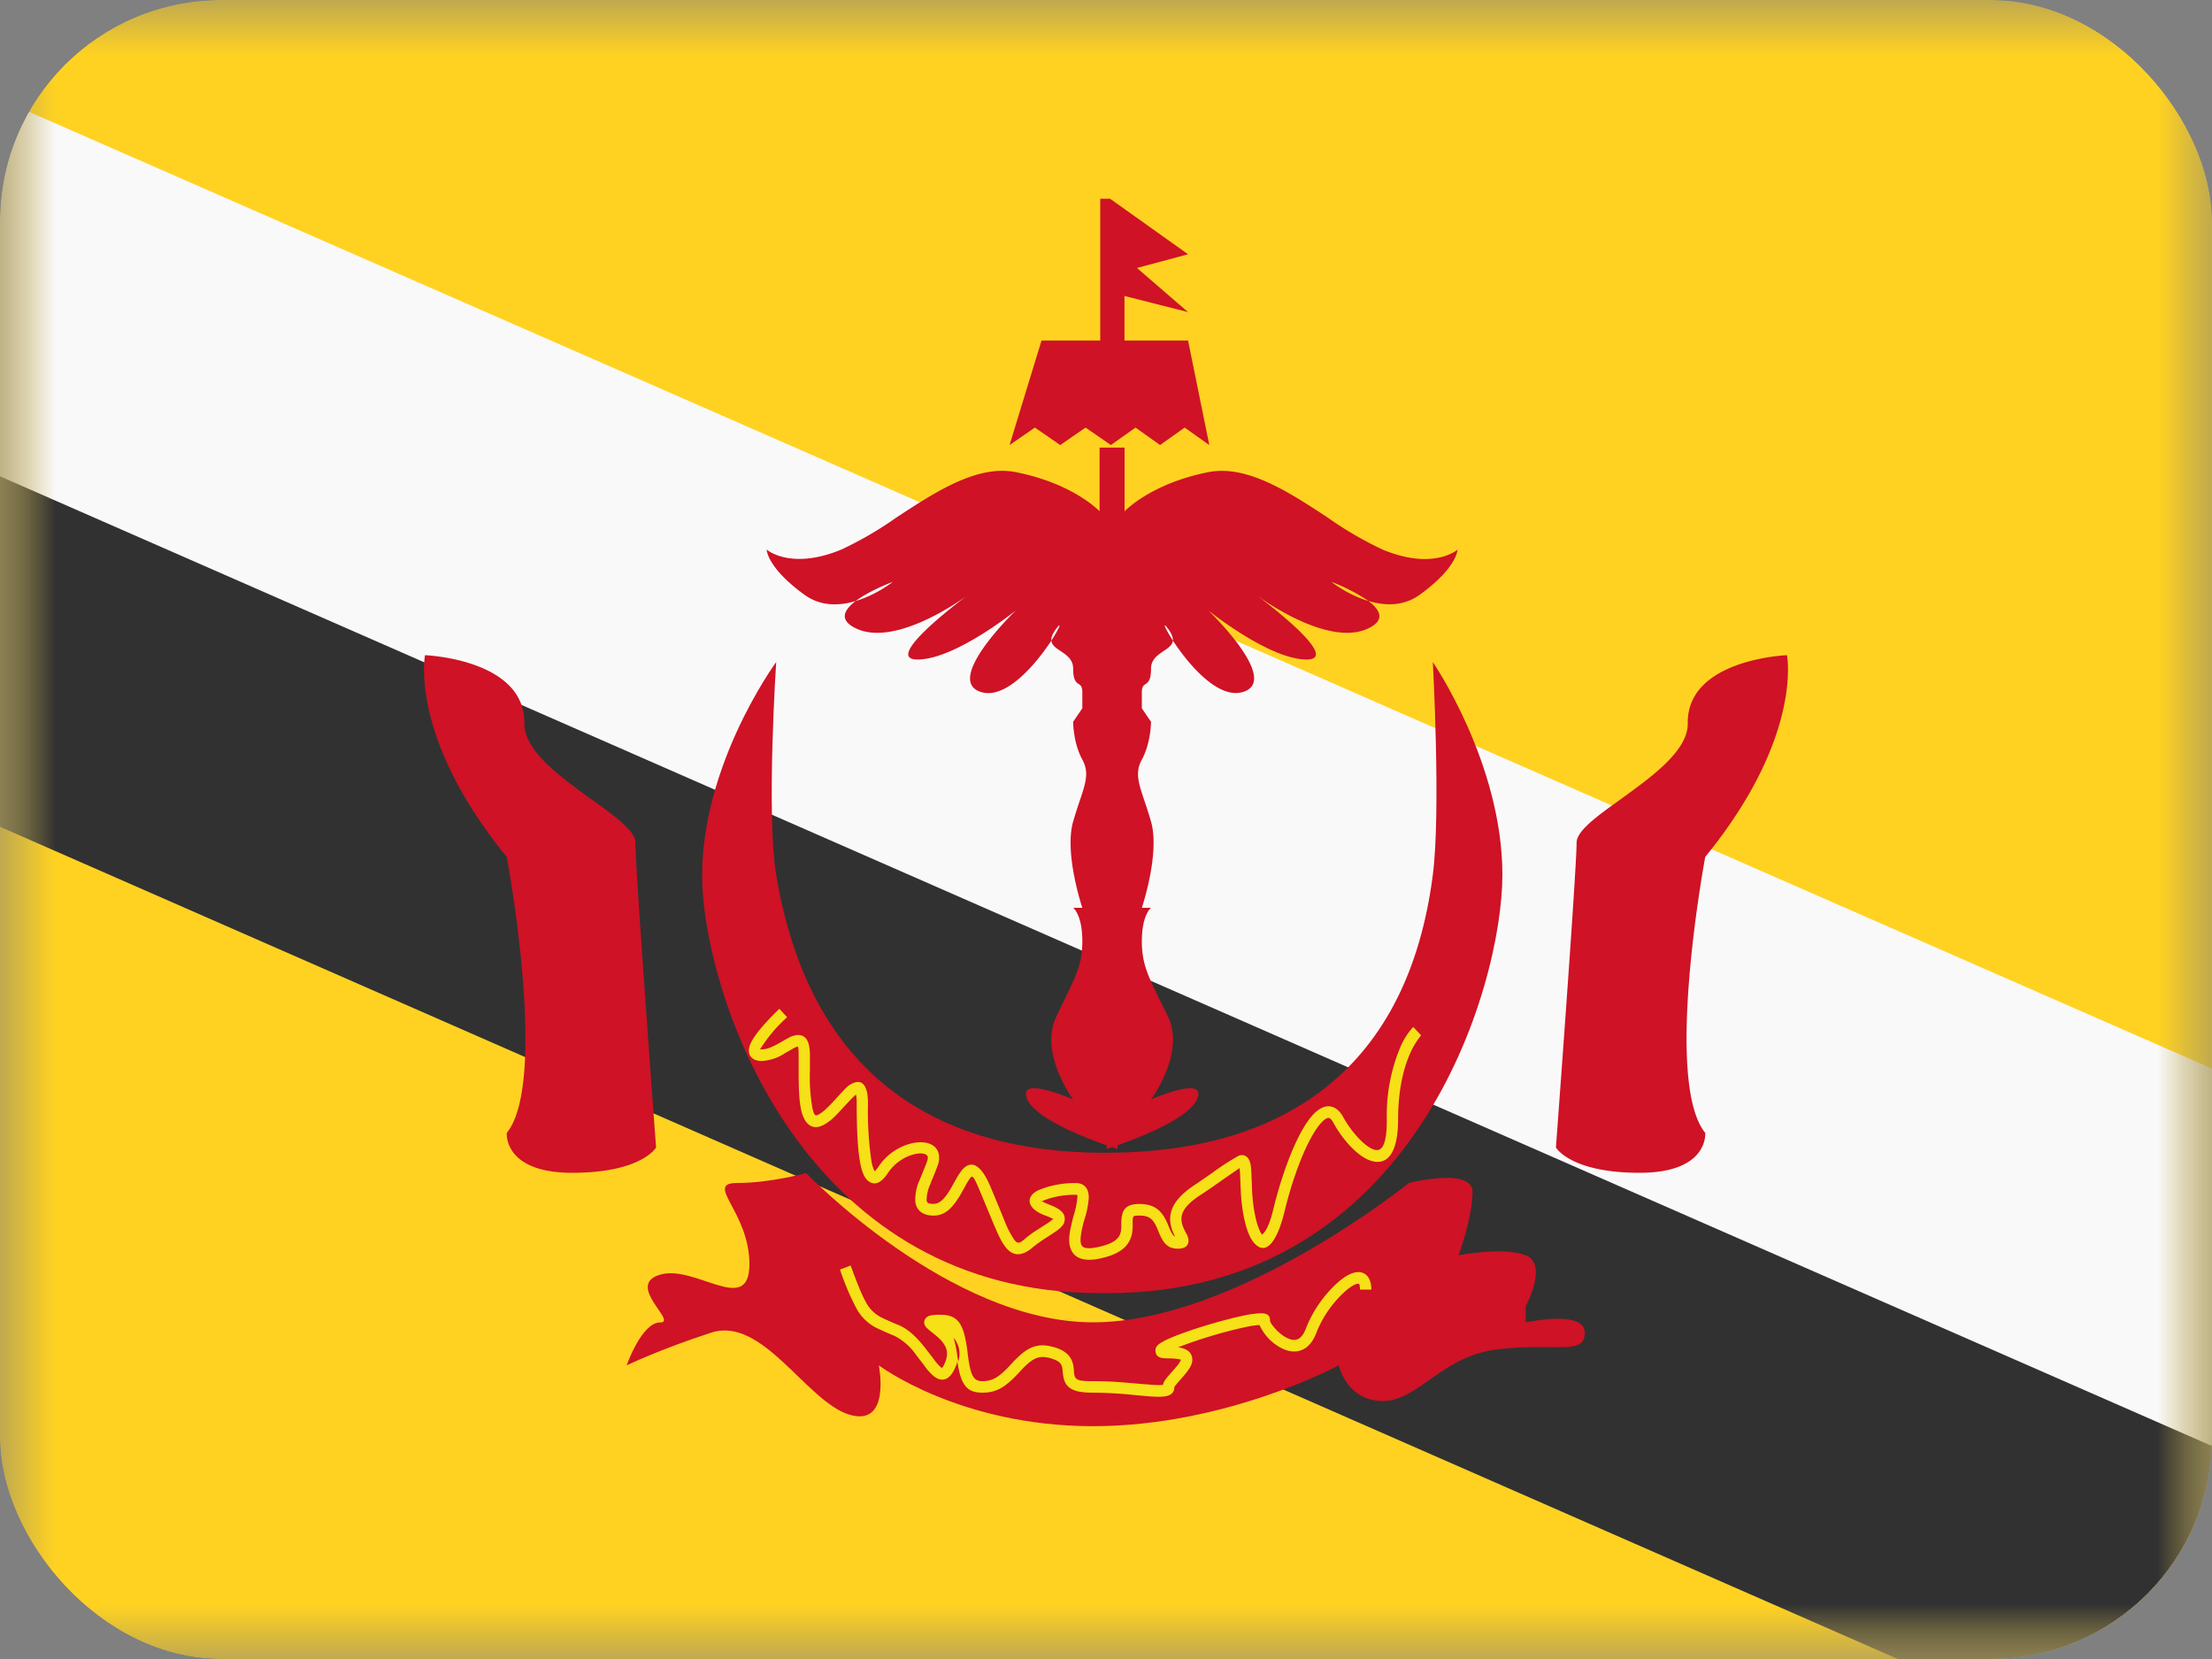<svg xmlns="http://www.w3.org/2000/svg" width="20" height="15" fill="transparent" viewBox="0 0 20 15"><rect x="0" y="0" width="20" height="15" fill="#808080" stroke="none"/><g clip-path="url(#a)"><mask id="b" width="20" height="15" x="0" y="0" maskUnits="userSpaceOnUse" style="mask-type:luminance"><path fill="#fff" d="M0 0h20v15H0z"/></mask><g mask="url(#b)"><path fill="#FFD221" fill-rule="evenodd" d="M0 0v15h20V0H0Z" clip-rule="evenodd"/><mask id="c" width="20" height="15" x="0" y="0" maskUnits="userSpaceOnUse" style="mask-type:luminance"><path fill="#fff" fill-rule="evenodd" d="M0 0v15h20V0H0Z" clip-rule="evenodd"/></mask><g mask="url(#c)"><path fill="#313131" d="m-1.917 6.635 1.255-2.862 21.767 9.545-1.255 2.862-21.767-9.545Z"/><path fill="#FAF9F9" d="M-1.886 3.48-.63.62l22.849 10.014-1.255 2.863L-1.886 3.48Z"/><path fill="#CF1225" fill-rule="evenodd" d="M4.582 7.748c-.887-1.088-.739-1.824-.739-1.824s.908.034.898.619c0 .247.325.48.605.683.213.152.399.286.399.393 0 .249.187 2.756.187 2.756s-.13.229-.757.229-.593-.361-.593-.361c.38-.466 0-2.495 0-2.495Zm10.836 0c.887-1.088.739-1.824.739-1.824s-.908.034-.897.619c0 .247-.326.48-.606.683-.212.152-.399.286-.399.393 0 .249-.187 2.756-.187 2.756s.13.229.757.229.593-.361.593-.361c-.38-.466 0-2.495 0-2.495Zm-5.381-5.951.705.502-.462.124.462.399-.575-.146v.403h.575l.192.945-.223-.158-.222.158-.222-.158-.223.158-.229-.158-.229.158-.229-.158-.229.158.289-.945h.531V1.797h.09Zm3.141 3.173s-.215.19-.675 0a3.25 3.25 0 0 1-.498-.29c-.35-.23-.73-.48-1.08-.411-.524.104-.757.354-.757.354v-.576h-.226v.576s-.233-.25-.757-.354c-.35-.07-.729.18-1.08.41a3.249 3.249 0 0 1-.498.29c-.46.19-.675 0-.675 0s0 .161.342.409c.149.107.319.1.463.056-.107.081-.159.176.012.252.354.158.936-.257 1-.304-.072.053-.775.581-.453.581.34 0 .889-.444.889-.444s-.667.64-.308.74c.228.063.5-.27.629-.467.004.042.042.067.084.095.054.036.113.076.113.158 0 .106.027.124.05.14.018.012.033.023.033.073v.146l-.083.122s0 .191.083.342c.063.115.031.211-.025.377a4.24 4.24 0 0 0-.058.183c-.083.288.083.78.083.78h-.083s.083.06.083.303c0 .198-.055.31-.159.522-.023.048-.05.102-.078.163-.155.328.154.745.154.745s-.518-.228-.414 0c.08.175.518.345.717.414v.033l.05-.016.048.016v-.033c.2-.07.638-.24.718-.414.103-.228-.415 0-.415 0s.31-.417.155-.745c-.03-.061-.055-.115-.08-.163-.103-.212-.158-.324-.158-.522 0-.242.083-.303.083-.303h-.083s.166-.492.083-.78a4.15 4.15 0 0 0-.058-.183c-.056-.166-.088-.262-.025-.377.083-.151.083-.342.083-.342l-.083-.122v-.146c0-.05.016-.061.034-.073.023-.016.049-.034.049-.14 0-.082.06-.122.113-.158.042-.028.08-.053.085-.095.128.197.4.53.628.466.359-.1-.308-.739-.308-.739s.55.444.889.444c.322 0-.381-.528-.452-.581.064.047.645.462 1 .304.17-.076.118-.171.011-.252.145.043.314.051.463-.056.342-.248.342-.408.342-.408Zm-1.14.291s.146.117.335.173a1.614 1.614 0 0 0-.335-.173Zm-1.476.425c-.057-.075-.03-.007.043.106.002-.027-.01-.06-.043-.106Zm-1.013 0c.056-.075.03-.007-.043.106-.003-.027.009-.06.043-.106Zm-1.477-.425s-.146.117-.335.173c.128-.096.335-.173.335-.173Z" clip-rule="evenodd"/><path fill="#CF1225" fill-rule="evenodd" d="M7.018 5.986s-.746 1.015-.663 2.1c.083 1.084.968 3.606 3.592 3.606h.067c2.781 0 3.57-2.782 3.57-3.782 0-1.009-.629-1.924-.629-1.924s.074 1.354 0 1.924c-.221 1.719-1.304 2.513-2.96 2.513-1.664 0-2.695-.824-2.977-2.513-.091-.546 0-1.924 0-1.924Z" clip-rule="evenodd"/><path fill="#CF1225" fill-rule="evenodd" d="M5.666 12.345s.135-.388.302-.388c.166 0-.319-.337 0-.432.318-.095.808.38.808-.095s-.414-.734-.11-.734c.305 0 .623-.09.623-.09s1.296 1.35 2.593 1.35 2.857-1.26 2.857-1.26.575-.146.575.082c0 .228-.126.572-.126.572s.403-.08.607 0c.206.08 0 .46 0 .46v.147s.534-.118.534.092-.258.09-.78.15c-.521.06-.719.468-1.047.468-.327 0-.398-.322-.398-.322s-1.015.55-2.222.55-1.936-.55-1.936-.55.114.565-.272.444c-.385-.122-.78-.89-1.243-.74-.463.15-.765.296-.765.296Z" clip-rule="evenodd"/><path fill="#F6E017" fill-rule="evenodd" d="M7.539 10.103c.022-.021.045-.045.075-.078.085-.092.109-.116.126-.128a.385.385 0 0 1 .006.077c0 .236.008.413.031.537.016.088.04.145.08.172.058.04.117.005.171-.077.126-.188.361-.211.361-.14 0 .02-.007.04-.053.151l-.02.05a.423.423 0 0 0-.04.2c.011.079.07.124.164.124.106 0 .175-.069.252-.203a7.61 7.61 0 0 0 .036-.065l.004-.007a.585.585 0 0 1 .033-.055c.028-.04.034-.036.096.11l.079.19.05.12c.04.095.069.152.099.191.068.09.15.09.249.006a.804.804 0 0 1 .066-.05c.013-.01.044-.03.074-.049l.064-.042c.057-.04.086-.07.085-.117 0-.058-.05-.095-.147-.131a.586.586 0 0 1-.045-.02l-.017-.006.012-.005.004-.003a.773.773 0 0 1 .295-.052l.01.001c.003.002.003.008.002.022v.002a.747.747 0 0 1-.035.167l-.009.036c-.03.12-.04.191-.018.254.03.091.119.123.256.096.185-.037.275-.11.299-.223a.413.413 0 0 0 .007-.094c0-.073 0-.073.063-.073.088 0 .123.031.16.118l.013.032c.043.104.083.149.174.149.06 0 .102-.025.094-.084a.143.143 0 0 0-.015-.046l-.008-.014-.013-.026c-.056-.114-.034-.202.16-.325.054-.036.14-.095.213-.147l.126-.087a.833.833 0 0 1 .005.069l.003.082.002.04c.008.21.051.4.115.479.107.131.211.01.282-.28.067-.277.164-.539.258-.697.046-.078.089-.127.122-.142.022-.01.037-.003.06.038.085.155.215.298.326.34.164.063.26-.07.26-.366 0-.247.041-.445.108-.598a.74.74 0 0 1 .1-.165l-.071-.076a.657.657 0 0 0-.123.198 1.6 1.6 0 0 0-.116.641c0 .234-.046.297-.122.268-.084-.032-.199-.159-.273-.293-.047-.085-.116-.117-.19-.083-.057.026-.113.088-.169.183-.1.169-.2.44-.27.726-.03.125-.062.204-.104.238-.044-.055-.084-.228-.091-.415l-.001-.04-.004-.083a.826.826 0 0 0-.006-.086c-.01-.068-.045-.108-.106-.091a2.23 2.23 0 0 0-.244.158l-.145.1c-.238.152-.276.299-.196.461l.006.013c-.019-.009-.032-.031-.053-.08l-.013-.033c-.052-.122-.119-.181-.255-.181-.13 0-.164.054-.165.178a.334.334 0 0 1-.004.072c-.014.067-.07.112-.219.142-.092.018-.128.005-.14-.028-.011-.035-.004-.094.021-.193l.01-.034a.783.783 0 0 0 .038-.193c.002-.079-.037-.133-.115-.133a.86.86 0 0 0-.34.064c-.125.062-.1.168.056.227.031.011.052.02.064.027l.015.006-.009.006a.467.467 0 0 1-.03.024l-.057.037-.081.052a.915.915 0 0 0-.075.057c-.057.05-.073.05-.103.01a.85.85 0 0 1-.086-.168 24.44 24.44 0 0 1-.048-.118l-.08-.192c-.088-.208-.183-.255-.272-.13a.662.662 0 0 0-.04.065l-.005.008-.035.063c-.06.104-.106.15-.163.15-.046 0-.059-.009-.062-.032a.35.35 0 0 1 .034-.147c.005-.014.01-.03.019-.048.057-.14.06-.15.06-.191 0-.214-.377-.176-.547.08a.193.193 0 0 1-.036.043.326.326 0 0 1-.03-.099 3.137 3.137 0 0 1-.03-.517c0-.144-.043-.221-.137-.18-.042.02-.044.021-.171.16a1.31 1.31 0 0 1-.07.071.343.343 0 0 1-.07.053c-.029.015-.04.006-.055-.062a1.602 1.602 0 0 1-.022-.335v-.14c0-.117-.031-.183-.108-.183a.19.19 0 0 0-.085.026.864.864 0 0 0-.04.022l-.042.024c-.07.04-.117.058-.161.058a.054.054 0 0 0-.015.002H6.87h.001a1.341 1.341 0 0 1 .246-.293l-.071-.076c-.133.13-.217.23-.253.3-.05.097-.011.172.094.172a.418.418 0 0 0 .211-.071c.098-.056.103-.059.117-.059 0 0 .006.011.006.078v.14c0 .174.005.278.024.36.029.124.1.184.202.13a.439.439 0 0 0 .092-.068Zm.212-.212h.001-.001Zm1.664.967a.015.015 0 0 1-.003-.003c.001.005.002.008.004.009l-.001-.006Zm1.813-.309Zm-2.583 1.795c-.045.123-.117.163-.198.102a.466.466 0 0 1-.082-.088l-.007-.01-.078-.102a.534.534 0 0 0-.195-.169l-.006-.002a3.457 3.457 0 0 1-.114-.05l-.018-.008a.422.422 0 0 1-.203-.186 2.29 2.29 0 0 1-.149-.352l.096-.037c.066.18.104.271.14.335a.32.32 0 0 0 .16.145l.016.008a3.5 3.5 0 0 0 .111.048l.006.002c.084.036.155.1.235.2l.081.105.005.007a.393.393 0 0 0 .07.077c.008-.005.02-.024.035-.063.031-.084.004-.15-.073-.218a.872.872 0 0 0-.02-.017c-.03-.024-.08-.063-.088-.077-.03-.043-.004-.087.04-.099a.414.414 0 0 1 .099-.007c.165 0 .21.097.241.345v.005c.025.196.05.25.133.25.094 0 .152-.038.252-.145l.022-.024c.128-.136.217-.182.368-.14.12.033.171.092.183.184a.57.57 0 0 1 .003.035c.006.077.02.09.17.09.113 0 .218.005.356.018l.016.001c.032.003.101.01.122.01a.866.866 0 0 0 .101.006.26.26 0 0 0 .041-.002c.004-.03.022-.052.094-.133a1.06 1.06 0 0 0 .02-.024.225.225 0 0 0 .048-.07s-.03-.012-.111-.012c-.075 0-.112-.009-.119-.061-.005-.044.02-.066.076-.096.065-.034.182-.078.323-.123.136-.043.28-.082.388-.105a1.02 1.02 0 0 1 .142-.022c.066-.004.106.005.106.065 0 .025.07.111.14.15.084.047.144.03.185-.08a1.1 1.1 0 0 1 .306-.43c.066-.054.126-.082.178-.078.07.007.107.067.107.158h-.103c0-.043-.006-.052-.013-.053-.02-.002-.059.017-.105.055a1 1 0 0 0-.275.386c-.064.172-.193.21-.328.135a.44.44 0 0 1-.187-.203.921.921 0 0 0-.132.02 4.144 4.144 0 0 0-.604.182c.073.01.115.038.126.09.011.05-.014.095-.07.161l-.022.026c-.05.056-.068.08-.068.08 0 .07-.053.09-.143.09-.028 0-.062-.002-.11-.006a19.52 19.52 0 0 1-.122-.011l-.016-.002a3.797 3.797 0 0 0-.348-.018c-.201 0-.26-.053-.27-.186a.48.48 0 0 0-.003-.029c-.007-.05-.029-.074-.11-.097-.104-.029-.162 0-.266.112l-.022.024c-.118.125-.196.176-.326.176-.147 0-.195-.078-.226-.282a.351.351 0 0 1-.01.034Zm.009-.093v-.004a.904.904 0 0 0-.033-.152.22.22 0 0 1 .043.215 1.872 1.872 0 0 1-.01-.06Zm1.874-.076h.003-.003Zm-.002.343-.002.001h.002Z" clip-rule="evenodd"/></g></g></g><defs><clipPath id="a"><rect width="20" height="15" fill="#fff" rx="2"/></clipPath></defs></svg>